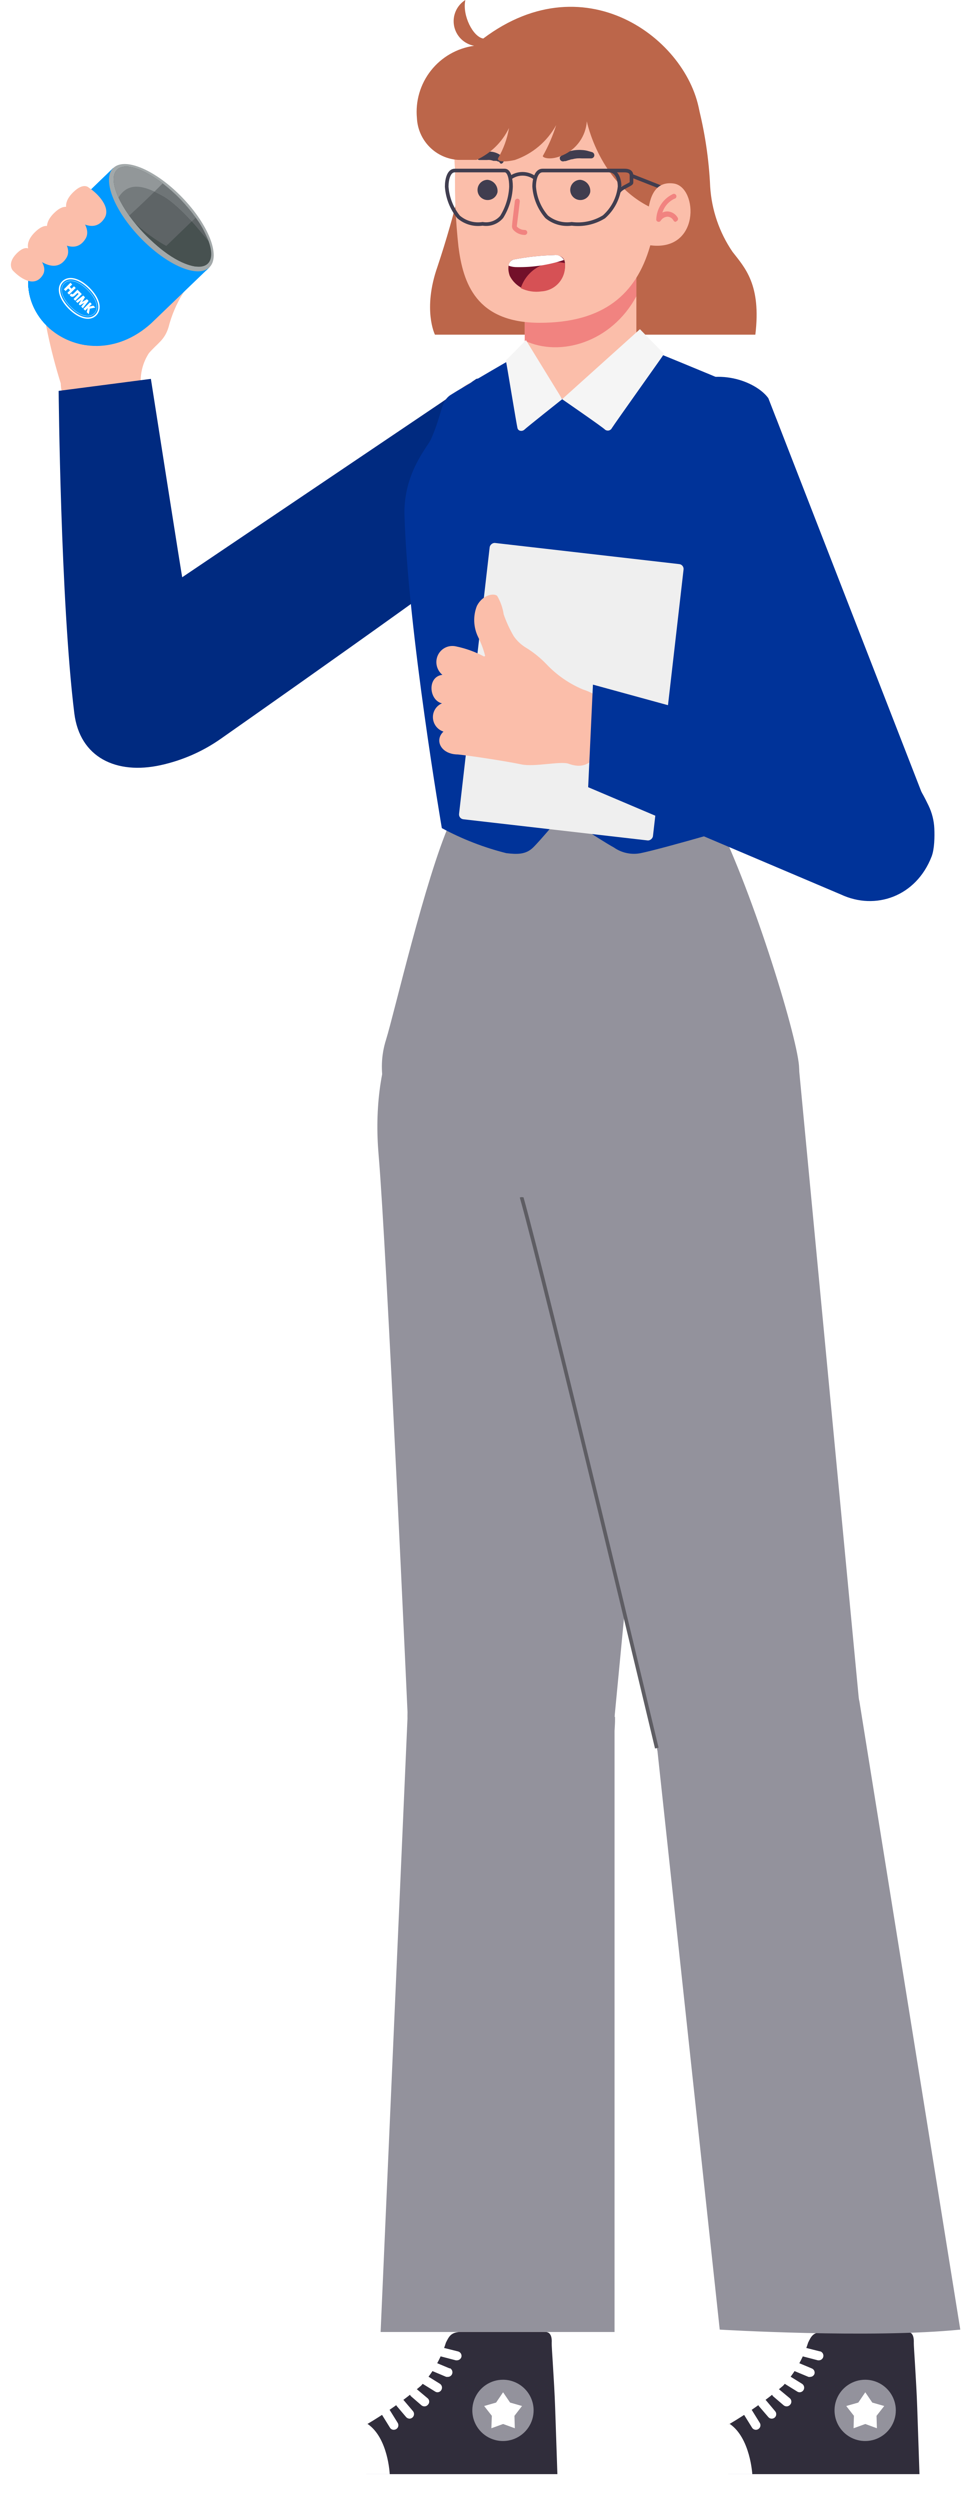 <svg width="198" height="514" viewBox="0 0 198 514" fill="none" xmlns="http://www.w3.org/2000/svg">
<path d="M143.448 21.402C144.901 26.963 145.764 32.663 146.02 38.405C146.325 43.185 147.906 47.795 150.599 51.756C153.171 55.074 156.541 58.521 155.306 68.811H89.427C89.427 68.811 86.855 63.666 89.942 54.843C93.578 43.95 96.255 32.761 97.942 21.402H143.448Z" fill="#BC664A"/>
<path d="M130.843 51.756V73.596C130.843 73.596 129.119 81.133 117.569 81.133C115.276 81.326 112.996 80.634 111.197 79.199C109.398 77.764 108.217 75.694 107.897 73.416V51.756H130.843Z" fill="#FBBEAA"/>
<path d="M107.897 70.046C115.151 73.467 125.723 70.406 130.843 60.914V51.756H107.897V70.046Z" fill="#F18380"/>
<path d="M93.569 35.061C93.459 40.292 93.691 45.526 94.264 50.727C95.215 58.135 97.839 66.367 110.984 66.367C124.129 66.367 130.792 60.45 133.621 50.727C135.319 44.836 138.766 36.167 137.351 26.109C135.936 16.051 129.891 9.517 115.614 9.131C101.338 8.745 92 15.177 93.569 35.061Z" fill="#FBBEAA"/>
<path d="M121.351 39.537C121.259 39.916 121.063 40.262 120.785 40.535C120.507 40.808 120.158 40.998 119.778 41.082C119.397 41.167 119.001 41.143 118.633 41.014C118.266 40.884 117.942 40.654 117.698 40.35C117.455 40.046 117.302 39.679 117.256 39.292C117.21 38.905 117.274 38.513 117.44 38.16C117.607 37.808 117.868 37.509 118.196 37.297C118.523 37.086 118.903 36.971 119.293 36.965C119.599 36.993 119.896 37.083 120.167 37.229C120.437 37.375 120.676 37.574 120.868 37.814C121.06 38.054 121.202 38.331 121.285 38.627C121.368 38.923 121.39 39.232 121.351 39.537Z" fill="#403D4F"/>
<path d="M102.289 39.537C102.198 39.916 102.002 40.262 101.724 40.535C101.446 40.808 101.097 40.998 100.717 41.082C100.336 41.167 99.939 41.143 99.572 41.014C99.204 40.884 98.88 40.654 98.637 40.35C98.393 40.046 98.24 39.679 98.195 39.292C98.149 38.905 98.213 38.513 98.379 38.16C98.545 37.808 98.807 37.509 99.134 37.297C99.462 37.086 99.842 36.971 100.232 36.965C100.536 36.997 100.832 37.089 101.101 37.236C101.369 37.383 101.606 37.582 101.798 37.821C101.989 38.06 102.131 38.335 102.216 38.63C102.3 38.925 102.325 39.233 102.289 39.537Z" fill="#403D4F"/>
<path d="M115.152 32.258C115.152 32.258 115.151 32.258 115.357 32.052C115.565 31.85 115.798 31.677 116.052 31.537C116.376 31.352 116.722 31.205 117.081 31.1C117.918 30.87 118.787 30.783 119.653 30.843C120.017 30.862 120.379 30.913 120.734 30.997L121.737 31.28C121.902 31.334 122.041 31.449 122.122 31.603C122.204 31.757 122.223 31.936 122.174 32.103C122.132 32.235 122.05 32.35 121.939 32.433C121.828 32.516 121.695 32.562 121.557 32.566H119.627C119.294 32.541 118.958 32.541 118.624 32.566C118.294 32.597 117.966 32.657 117.647 32.746C117.312 32.746 117.081 32.926 116.824 32.952C116.641 33.029 116.451 33.089 116.258 33.132H116.026C115.866 33.202 115.684 33.206 115.521 33.144C115.357 33.081 115.225 32.957 115.152 32.798C115.113 32.708 115.094 32.612 115.094 32.515C115.094 32.418 115.113 32.321 115.152 32.232V32.258Z" fill="#403D4F"/>
<path d="M102.624 33.235C102.624 33.235 102.624 33.235 102.47 33.235L102.084 33.081H101.801C101.699 33.058 101.594 33.058 101.492 33.081C101.265 33.005 101.033 32.945 100.798 32.901C100.558 32.874 100.317 32.874 100.078 32.901H98.611C98.525 32.901 98.439 32.883 98.359 32.849C98.279 32.815 98.207 32.766 98.147 32.703C98.087 32.641 98.04 32.567 98.01 32.486C97.979 32.405 97.965 32.318 97.968 32.232C97.973 32.104 98.014 31.98 98.087 31.876C98.16 31.771 98.262 31.689 98.38 31.64L99.177 31.357C99.462 31.272 99.755 31.22 100.052 31.203C100.401 31.152 100.757 31.152 101.106 31.203C101.778 31.287 102.416 31.544 102.959 31.949L103.447 32.437C103.576 32.592 103.576 32.643 103.576 32.669V32.901C103.599 33.077 103.552 33.256 103.447 33.399C103.342 33.543 103.185 33.641 103.01 33.672C102.834 33.577 102.697 33.422 102.624 33.235Z" fill="#403D4F"/>
<path d="M107.897 48.309C107.464 48.307 107.035 48.217 106.637 48.044C106.239 47.872 105.88 47.621 105.582 47.306C105.473 47.19 105.389 47.052 105.336 46.901C105.283 46.751 105.262 46.591 105.273 46.431C105.273 46.149 105.711 42.599 105.865 41.287C105.895 41.16 105.967 41.047 106.07 40.967C106.173 40.888 106.301 40.846 106.431 40.849C106.563 40.869 106.682 40.938 106.764 41.044C106.846 41.15 106.883 41.283 106.868 41.415C106.868 41.595 106.302 46.252 106.251 46.56C106.461 46.793 106.72 46.978 107.008 47.103C107.297 47.227 107.609 47.288 107.923 47.28C108.055 47.287 108.179 47.344 108.27 47.44C108.361 47.536 108.412 47.663 108.412 47.795C108.405 47.929 108.349 48.057 108.254 48.152C108.159 48.247 108.032 48.303 107.897 48.309Z" fill="#F18380"/>
<path d="M105.531 53.377C104.579 53.608 104.219 55.049 104.81 56.721C105.394 57.872 106.349 58.793 107.52 59.334C108.692 59.876 110.012 60.006 111.267 59.705C111.952 59.672 112.624 59.503 113.243 59.207C113.861 58.911 114.415 58.495 114.87 57.982C115.326 57.469 115.674 56.87 115.894 56.221C116.115 55.571 116.203 54.884 116.155 54.2C116.155 53.094 115.383 52.451 113.942 52.451C111.118 52.526 108.304 52.836 105.531 53.377Z" fill="#73102A"/>
<path d="M116.155 54.329V54.097C114.272 53.662 112.294 53.949 110.613 54.902C108.931 55.854 107.669 57.403 107.074 59.242C108.397 59.89 109.886 60.124 111.344 59.911C112.03 59.869 112.7 59.69 113.315 59.385C113.93 59.08 114.478 58.654 114.927 58.134C115.375 57.614 115.714 57.009 115.925 56.356C116.136 55.702 116.214 55.013 116.155 54.329Z" fill="#D65155"/>
<path d="M106.354 54.92C109.612 54.971 112.855 54.475 115.949 53.454C115.755 53.104 115.46 52.82 115.101 52.641C114.743 52.462 114.339 52.396 113.943 52.451C111.118 52.526 108.304 52.836 105.531 53.377C105.265 53.468 105.032 53.637 104.863 53.862C104.693 54.086 104.594 54.356 104.579 54.637C105.148 54.839 105.75 54.935 106.354 54.92Z" fill="white"/>
<path d="M120.656 24.952C120.656 24.952 123.228 37.814 134.135 42.805C134.135 42.805 145.248 36.348 143.962 24.026C142.367 8.849 120.81 -8.232 99.357 7.923C97.273 7.589 95.009 3.19 95.678 0C94.801 0.551 94.111 1.354 93.698 2.304C93.285 3.253 93.168 4.305 93.362 5.323C93.557 6.34 94.054 7.275 94.788 8.005C95.523 8.735 96.46 9.226 97.479 9.415C93.977 9.903 90.799 11.725 88.608 14.5C86.418 17.275 85.384 20.79 85.723 24.309C85.833 26.528 86.757 28.629 88.318 30.209C89.879 31.789 91.969 32.739 94.186 32.875H97.968C100.893 31.534 103.258 29.214 104.656 26.316C104.292 28.501 103.533 30.601 102.418 32.515C102.212 32.901 102.675 33.57 105.839 32.901C109.471 31.651 112.507 29.092 114.354 25.724C113.662 27.933 112.739 30.062 111.601 32.078C111.601 32.464 113.273 33.029 115.743 31.898C117.118 31.299 118.303 30.336 119.17 29.111C120.036 27.887 120.55 26.448 120.656 24.952Z" fill="#BC664A"/>
<path d="M103.781 35.061C104.707 35.061 105.067 36.759 105.067 38.38C104.973 40.575 104.317 42.709 103.164 44.579C102.692 45.144 102.08 45.574 101.389 45.827C100.698 46.079 99.953 46.146 99.228 46.02C98.346 46.156 97.444 46.098 96.586 45.849C95.729 45.6 94.936 45.167 94.263 44.579C92.847 42.806 92.004 40.644 91.845 38.38C91.845 36.759 92.334 35.061 93.492 35.061H103.781Z" stroke="#403D4F" stroke-width="0.75" stroke-miterlimit="10"/>
<path d="M111.55 35.061C110.315 35.061 109.827 36.759 109.827 38.38C109.995 40.669 110.897 42.843 112.399 44.579C113.11 45.163 113.934 45.592 114.82 45.84C115.706 46.088 116.633 46.149 117.544 46.02C119.856 46.317 122.2 45.808 124.181 44.579C125.987 42.985 127.134 40.775 127.396 38.38C127.396 36.759 126.779 35.061 125.209 35.061H111.55Z" stroke="#403D4F" stroke-width="0.75" stroke-miterlimit="10"/>
<path d="M104.861 36.605C105.601 36.042 106.504 35.736 107.434 35.736C108.363 35.736 109.267 36.042 110.006 36.605" stroke="#403D4F" stroke-width="0.75" stroke-miterlimit="10"/>
<path d="M125.26 35.061H128.398C129.067 35.061 129.839 35.216 129.839 36.116V37.557C129.839 37.917 127.549 38.637 127.266 39.434" stroke="#403D4F" stroke-width="0.75" stroke-miterlimit="10"/>
<path d="M136.682 38.818L129.839 36.117" stroke="#403D4F" stroke-width="0.75" stroke-miterlimit="10"/>
<path d="M133.159 44.708C133.365 41.21 134.291 37.12 138.561 37.737C143.551 38.509 144.04 52.014 133.416 50.393L133.159 44.708Z" fill="#FBBEAA"/>
<path d="M138.92 45.608C138.831 45.61 138.743 45.586 138.665 45.541C138.588 45.496 138.525 45.43 138.483 45.351C138.37 45.129 138.202 44.938 137.995 44.799C137.788 44.659 137.548 44.575 137.299 44.554C137.003 44.557 136.712 44.637 136.455 44.786C136.198 44.934 135.984 45.147 135.833 45.403C135.772 45.491 135.683 45.556 135.581 45.589C135.478 45.621 135.368 45.619 135.267 45.583C135.158 45.553 135.064 45.484 135.003 45.389C134.941 45.294 134.916 45.18 134.933 45.068C134.977 43.986 135.314 42.937 135.908 42.031C136.501 41.125 137.329 40.397 138.303 39.923C138.368 39.885 138.441 39.861 138.517 39.854C138.593 39.846 138.67 39.856 138.741 39.882C138.813 39.908 138.878 39.95 138.931 40.004C138.985 40.058 139.026 40.123 139.051 40.195C139.076 40.267 139.085 40.344 139.077 40.419C139.069 40.495 139.045 40.568 139.005 40.633C138.965 40.698 138.912 40.754 138.848 40.796C138.785 40.837 138.713 40.865 138.637 40.875C138.059 41.156 137.544 41.552 137.124 42.038C136.704 42.525 136.387 43.092 136.193 43.705C136.552 43.528 136.951 43.448 137.351 43.473C137.767 43.513 138.167 43.653 138.516 43.881C138.866 44.11 139.155 44.42 139.357 44.785C139.414 44.902 139.424 45.036 139.386 45.16C139.348 45.284 139.264 45.389 139.152 45.454L138.92 45.608Z" fill="#F18380"/>
<path d="M28.934 78.822C28.834 76.63 29.421 74.461 30.613 72.618C32.449 70.49 33.824 69.967 34.652 67.281C35.289 64.788 36.306 62.409 37.669 60.226C38.642 58.888 40.102 57.793 40.102 56.771C40.102 55.749 38.155 53.779 35.382 54.338C34.194 54.708 33.102 55.336 32.185 56.178C31.268 57.019 30.549 58.052 30.078 59.204C29.812 58.502 29.656 57.764 29.616 57.014L29.007 40.139C28.998 39.752 28.912 39.371 28.753 39.019C28.594 38.666 28.366 38.349 28.082 38.086C27.799 37.823 27.466 37.619 27.102 37.487C26.739 37.355 26.352 37.297 25.966 37.317C25.351 37.343 24.76 37.561 24.276 37.941C24.03 38.133 19.915 43.124 15.898 48.071C11.999 52.872 8.193 57.633 8.109 57.923C8.889 65.015 10.356 72.014 12.488 78.822C12.514 79.959 12.777 81.078 13.261 82.107C13.745 83.136 14.439 84.052 15.298 84.797C16.157 85.541 17.163 86.098 18.25 86.431C19.338 86.764 20.482 86.865 21.611 86.729C22.633 86.763 23.65 86.577 24.593 86.184C25.537 85.79 26.384 85.198 27.079 84.449C27.774 83.699 28.299 82.808 28.619 81.837C28.939 80.867 29.047 79.838 28.934 78.822Z" fill="#FBBEAA"/>
<path d="M23.302 34.532L10.562 46.835C7.492 50.278 6.04 53.765 5.811 56.988C5.817 56.994 5.813 56.997 5.816 57C5.49 61.509 7.548 65.49 10.854 68.06C10.916 68.118 10.991 68.175 11.06 68.226C11.081 68.24 11.097 68.258 11.111 68.272C12.925 69.618 15.095 70.547 17.431 70.933C18.204 71.064 19.001 71.131 19.811 71.124C19.879 71.126 19.922 71.13 19.932 71.126C19.951 71.125 19.978 71.126 20.018 71.127C23.655 71.077 27.531 69.684 31.058 66.504L43.046 54.978L23.302 34.532Z" fill="#0099FF"/>
<path d="M5.812 57.003C5.302 64.066 10.638 69.824 17.431 70.933C18.618 71.028 19.494 71.104 19.811 71.124C19.879 71.126 19.922 71.13 19.931 71.126C19.95 71.125 19.977 71.126 20.018 71.127C20.712 71.081 26.052 70.583 33.245 63.356C38.78 57.797 41.11 55.772 41.11 55.772L33.94 52.853C33.94 52.853 22.76 64.881 16.121 65.856C9.478 66.841 6.174 61.235 5.812 57.003Z" fill="#0099FF"/>
<path d="M23.3 34.533L10.56 46.836C8.933 48.666 7.76 50.496 6.987 52.304C6.984 52.308 6.984 52.308 6.977 52.314C6.297 53.91 5.919 55.478 5.809 56.989L5.813 57.02C5.811 57.038 5.815 57.063 5.814 57.103C5.519 61.576 7.573 65.505 10.849 68.064C10.408 67.669 9.847 66.884 9.363 65.85C9.325 65.77 9.286 65.689 9.251 65.611C9.215 65.533 9.185 65.455 9.15 65.377C9.105 65.268 9.06 65.154 9.022 65.039C8.972 64.919 8.925 64.789 8.887 64.675C8.852 64.557 8.812 64.433 8.777 64.315L8.775 64.305C8.726 64.167 8.696 64.033 8.664 63.918C8.617 63.726 8.569 63.526 8.53 63.322C8.521 63.285 8.52 63.27 8.52 63.27C8.081 61.041 8.31 58.391 10.223 56.01C12.926 52.652 18.224 47.783 21.451 44.919C23.049 43.495 24.143 42.567 24.143 42.567C24.143 42.567 23.635 40.545 23.237 39.164C23.03 38.459 22.858 37.911 22.797 37.903C22.615 37.865 23.262 34.733 23.306 34.539L23.3 34.533Z" fill="#0099FF"/>
<path d="M23.302 34.533L10.561 46.836C8.934 48.666 7.761 50.496 6.989 52.304C8.297 50.034 11.154 45.887 15.924 43.877C18.035 42.991 19.732 43.601 21.446 44.919C23.615 46.592 25.816 49.396 28.936 51.768C34.53 56.017 42.179 55.809 42.439 55.558L42.759 55.249L41.354 55.521L36.766 54.291L33.597 52.123C33.597 52.123 26.853 45.139 26.628 44.907C26.404 44.674 23.226 39.165 23.226 39.165L23.295 34.539L23.302 34.533Z" fill="#0099FF"/>
<path d="M33.747 53.041L32.783 54.057C32.783 54.057 29.332 52.477 26.885 50.079C24.757 47.991 21.45 44.928 21.45 44.928L24.142 42.576L28.655 47.7L33.747 53.041Z" fill="#0099FF"/>
<path d="M41.106 55.776L40.777 56.083C41.321 56.019 41.909 55.884 42.438 55.564L43.041 54.981L41.106 55.776Z" fill="#0099FF"/>
<path d="M41.106 55.776L40.776 56.083C40.776 56.083 39.628 56.293 36.357 55.438C34.611 54.983 32.775 54.057 32.775 54.057L33.93 52.858C33.93 52.858 37.842 54.724 37.889 54.841C37.946 54.955 41.106 55.776 41.106 55.776Z" fill="#0099FF"/>
<path d="M28.877 48.907C23.425 43.262 20.93 36.828 23.304 34.535C25.678 32.243 32.021 34.961 37.472 40.606C42.924 46.251 45.419 52.686 43.045 54.978C40.672 57.27 34.328 54.552 28.877 48.907Z" fill="#A3A9AA"/>
<path d="M24.076 34.886C23.005 35.92 23.191 38.038 24.361 40.602C24.869 41.714 25.565 42.919 26.423 44.142C26.51 44.26 26.597 44.384 26.69 44.508C27.554 45.703 28.568 46.916 29.714 48.103C30.91 49.342 32.148 50.44 33.356 51.37C37.37 54.454 41.167 55.711 42.729 54.202C43.637 53.326 43.636 51.646 42.89 49.59C42.89 49.59 42.89 49.59 42.888 49.581C42.352 48.119 41.445 46.449 40.223 44.739C39.336 43.5 38.282 42.224 37.085 40.985C35.888 39.746 34.65 38.648 33.437 37.712C29.429 34.634 25.634 33.38 24.076 34.886Z" fill="#475150"/>
<path d="M5.812 57.106C5.517 61.579 7.571 65.508 10.847 68.067C10.847 68.067 9.94 67.026 9.362 65.854C9.323 65.773 9.285 65.692 9.249 65.614C9.213 65.536 9.184 65.458 9.148 65.38C9.097 65.266 9.055 65.154 9.02 65.043C8.97 64.922 8.924 64.793 8.885 64.678C8.845 64.548 8.804 64.43 8.775 64.318L8.773 64.309C8.724 64.17 8.694 64.036 8.662 63.921C8.58 63.624 8.541 63.414 8.528 63.325C8.519 63.289 8.518 63.273 8.518 63.273C8.518 63.273 7.426 62.074 6.755 60.697C5.85 58.845 5.837 57.61 5.812 57.106Z" fill="#0099FF"/>
<path d="M16.218 65.309C15.494 66.368 15.267 67.279 15.859 67.954C17.447 69.782 23.388 68.835 27.37 65.287C31.351 61.736 33.982 56.788 32.395 54.96C32.308 54.863 32.221 54.779 32.119 54.715L32.113 54.709C30.339 53.398 26.315 55.749 22.533 59.11C20.05 61.338 17.432 63.535 16.218 65.309Z" fill="#0099FF"/>
<path d="M15.861 65.894C15.861 65.894 19.624 65.846 23.431 62.996C25.88 61.17 32.12 54.717 32.12 54.717L32.115 54.711C30.341 53.4 26.413 55.558 22.565 58.829C16.304 64.156 15.861 65.894 15.861 65.894Z" fill="#0099FF"/>
<path d="M33.438 37.712L26.571 44.343C26.571 44.343 28.381 46.755 29.715 48.103C30.929 49.326 32.15 50.44 33.358 51.37L40.224 44.739C39.337 43.499 38.283 42.224 37.086 40.985C35.887 39.743 34.649 38.645 33.438 37.712Z" fill="#5E6466"/>
<path d="M24.077 34.885C23.006 35.92 23.277 37.996 24.363 40.601C25.007 42.149 26.572 44.343 26.572 44.343C26.572 44.343 29.805 41.349 31.766 39.394C32.728 38.431 33.438 37.712 33.438 37.712C29.431 34.634 25.636 33.38 24.077 34.885Z" fill="#747A7C"/>
<path d="M24.076 34.886C23.005 35.92 23.192 38.038 24.362 40.602C26.095 37.843 28.599 37.931 31.718 39.372C31.736 39.371 31.75 39.386 31.765 39.394C32.363 39.671 32.983 40 33.625 40.358C35.43 41.386 37.633 43.531 39.439 45.491C41.379 47.609 42.857 49.515 42.887 49.587C42.887 49.587 42.887 49.587 42.885 49.578C42.35 48.116 41.442 46.446 40.22 44.736C39.333 43.497 38.279 42.221 37.083 40.982C36.397 40.272 35.698 39.61 35 38.996C34.479 38.538 33.958 38.108 33.437 37.712C29.43 34.634 25.635 33.38 24.076 34.886Z" fill="#929799"/>
<path d="M33.438 37.712L31.766 39.394C32.364 39.671 32.984 40 33.626 40.358C35.431 41.386 37.634 43.531 39.44 45.491L40.221 44.736C39.334 43.497 38.28 42.221 37.084 40.982C36.398 40.272 35.699 39.609 35.001 38.996L33.438 37.712Z" fill="#6F7577"/>
<path d="M39.441 45.491L40.222 44.736C40.222 44.736 41.13 45.889 41.811 47.249C42.492 48.609 42.888 49.587 42.888 49.587L39.441 45.491Z" fill="#5E6466"/>
<path d="M27.761 45.826C28.818 47.132 30.133 48.555 31.777 50.053C36.87 54.719 40.361 54.805 40.361 54.805C40.361 54.805 41.449 53.693 36.781 48.06C36.781 48.06 37.508 49.202 37.738 50.205C37.864 50.758 37.554 51.563 35.73 51.211C34.274 50.925 29.73 47.899 27.761 45.826Z" fill="#475150"/>
<path d="M30.905 43.704C30.785 43.82 30.929 44.159 31.221 44.462C31.513 44.764 31.847 44.919 31.966 44.804C32.086 44.689 31.945 44.352 31.651 44.047C31.355 43.747 31.021 43.592 30.905 43.704Z" fill="#5E6466"/>
<path d="M21.489 44.849C22.871 42.644 20.065 39.737 18.285 38.601C18.285 38.601 17.213 37.361 14.992 39.582C12.54 42.034 14.012 43.712 14.012 43.712C15.614 45.416 19.353 48.256 21.489 44.849Z" fill="#FBBEAA"/>
<path d="M17.565 49.117C18.947 46.913 16.141 44.005 14.361 42.87C14.361 42.87 13.29 41.63 11.069 43.85C8.617 46.303 10.088 47.981 10.088 47.981C11.69 49.685 15.429 52.525 17.565 49.117Z" fill="#FBBEAA"/>
<path d="M13.642 53.041C15.024 50.836 12.218 47.929 10.437 46.793C10.437 46.793 9.366 45.553 7.145 47.774C4.693 50.227 6.164 51.905 6.164 51.905C7.767 53.609 11.505 56.449 13.642 53.041Z" fill="#FBBEAA"/>
<path d="M8.8 56.533C9.946 54.686 7.62 52.249 6.145 51.297C6.145 51.297 5.257 50.258 3.416 52.119C1.384 54.175 2.603 55.581 2.603 55.581C3.931 57.009 7.03 59.39 8.8 56.533Z" fill="#FBBEAA"/>
<path d="M111.904 475.876C111.904 473.533 110.974 471.287 109.318 469.631C107.661 467.975 105.415 467.044 103.073 467.044C100.73 467.044 98.484 467.975 96.828 469.631C95.172 471.287 94.241 473.533 94.241 475.876V495.071H111.904V475.876Z" fill="#FBBEAA"/>
<path d="M94.874 479.452C92.708 479.452 92.319 480.401 91.686 481.642C90.661 484.949 88.906 487.983 86.553 490.522C83.04 493.515 79.27 496.193 75.289 498.527V508.696H114.605C114.605 508.696 114.337 500.667 114.142 494.999C113.948 489.33 113.388 482.421 113.437 481.691C113.486 480.961 113.437 479.452 112.099 479.452H94.874Z" fill="#302D3B"/>
<path d="M109.715 495.558C109.72 496.806 109.354 498.028 108.663 499.068C107.973 500.108 106.989 500.919 105.836 501.399C104.684 501.879 103.415 502.006 102.19 501.764C100.966 501.521 99.841 500.921 98.958 500.038C98.075 499.155 97.475 498.03 97.232 496.806C96.99 495.581 97.117 494.312 97.597 493.16C98.077 492.007 98.888 491.023 99.928 490.333C100.968 489.642 102.19 489.276 103.438 489.281C105.101 489.287 106.694 489.951 107.869 491.126C109.045 492.302 109.709 493.895 109.715 495.558Z" fill="#93929C"/>
<path d="M103.438 491.86L104.874 493.977L107.331 494.682L105.774 496.701L105.847 499.256L103.438 498.38L101.03 499.256L101.127 496.701L99.546 494.682L102.003 493.977L103.438 491.86Z" fill="white"/>
<path d="M75.556 498.356C75.556 498.356 69.985 501.3 67.893 502.736C66.924 503.392 66.137 504.283 65.606 505.325C65.074 506.367 64.814 507.527 64.852 508.696H80.13C80.13 508.696 79.814 501.227 75.556 498.356Z" fill="white"/>
<path d="M114.605 508.696V512.905C114.605 513.611 113.972 514 112.902 514H66.53C65.484 514 64.851 513.611 64.851 512.905V508.696H114.605Z" fill="white"/>
<path d="M80.131 495.51C79.996 495.303 79.786 495.157 79.545 495.102C79.305 495.048 79.052 495.089 78.841 495.218C78.736 495.282 78.645 495.367 78.574 495.467C78.502 495.567 78.451 495.681 78.424 495.801C78.397 495.921 78.394 496.045 78.415 496.167C78.437 496.288 78.483 496.404 78.549 496.507L80.179 499.135C80.258 499.271 80.372 499.383 80.509 499.46C80.646 499.537 80.801 499.576 80.958 499.573C81.138 499.57 81.314 499.519 81.469 499.427C81.574 499.362 81.665 499.277 81.736 499.177C81.808 499.077 81.859 498.963 81.886 498.843C81.913 498.723 81.916 498.599 81.895 498.478C81.873 498.356 81.828 498.241 81.761 498.137L80.131 495.51Z" fill="white"/>
<path d="M83.001 493.49C82.921 493.397 82.824 493.321 82.715 493.266C82.606 493.211 82.487 493.178 82.365 493.169C82.243 493.16 82.12 493.175 82.004 493.214C81.888 493.252 81.78 493.313 81.688 493.393C81.595 493.473 81.519 493.57 81.464 493.679C81.409 493.788 81.376 493.907 81.367 494.029C81.358 494.151 81.373 494.274 81.411 494.39C81.45 494.506 81.51 494.614 81.59 494.707L83.488 496.945C83.576 497.047 83.683 497.131 83.805 497.189C83.926 497.248 84.059 497.281 84.194 497.285C84.37 497.282 84.542 497.23 84.69 497.134C84.838 497.039 84.957 496.904 85.032 496.745C85.108 496.586 85.138 496.408 85.119 496.233C85.1 496.058 85.032 495.892 84.923 495.753L83.001 493.49Z" fill="white"/>
<path d="M85.702 491.228C85.508 491.103 85.276 491.053 85.048 491.087C84.82 491.121 84.613 491.236 84.464 491.412C84.315 491.588 84.235 491.811 84.239 492.042C84.243 492.272 84.331 492.493 84.485 492.663L86.651 494.537C86.82 494.68 87.036 494.758 87.259 494.756C87.393 494.76 87.526 494.734 87.648 494.68C87.771 494.625 87.879 494.542 87.964 494.439C88.054 494.355 88.126 494.253 88.175 494.14C88.224 494.027 88.249 493.906 88.249 493.782C88.249 493.659 88.224 493.537 88.175 493.424C88.126 493.311 88.054 493.21 87.964 493.126L85.702 491.228Z" fill="white"/>
<path d="M90.446 490.108L88.013 488.6C87.8 488.474 87.545 488.436 87.304 488.495C87.063 488.554 86.855 488.705 86.724 488.916C86.658 489.021 86.614 489.138 86.594 489.261C86.575 489.383 86.58 489.508 86.609 489.628C86.639 489.748 86.692 489.861 86.766 489.961C86.84 490.06 86.933 490.143 87.04 490.206L89.473 491.714C89.617 491.81 89.787 491.861 89.96 491.86C90.118 491.856 90.273 491.812 90.409 491.731C90.546 491.65 90.659 491.535 90.738 491.398C90.867 491.187 90.908 490.935 90.854 490.694C90.799 490.453 90.653 490.243 90.446 490.108Z" fill="white"/>
<path d="M92.49 486.97L89.765 485.827C89.533 485.73 89.272 485.729 89.039 485.825C88.806 485.921 88.621 486.105 88.525 486.338C88.477 486.451 88.453 486.573 88.453 486.695C88.453 486.818 88.477 486.94 88.525 487.053C88.572 487.166 88.642 487.269 88.73 487.355C88.817 487.441 88.921 487.509 89.035 487.554L91.76 488.698H92.125C92.335 488.686 92.535 488.606 92.695 488.468C92.854 488.331 92.963 488.145 93.004 487.939C93.046 487.733 93.018 487.519 92.925 487.33C92.832 487.142 92.679 486.989 92.49 486.897V486.97Z" fill="white"/>
<path d="M94.193 483.466L91.176 482.712C90.938 482.654 90.686 482.693 90.476 482.821C90.266 482.949 90.115 483.155 90.057 483.394C89.999 483.632 90.038 483.884 90.166 484.094C90.294 484.304 90.5 484.455 90.738 484.513L93.731 485.291H93.95C94.159 485.289 94.362 485.219 94.529 485.092C94.696 484.965 94.817 484.787 94.874 484.586C94.926 484.347 94.885 484.098 94.758 483.89C94.631 483.681 94.429 483.53 94.193 483.466Z" fill="white"/>
<path d="M124.823 353.111C124.556 341.335 116.625 335.642 104.874 335.934C93.123 336.226 84.656 342.381 84.924 354.132L94.242 476.825H111.905L124.823 353.111Z" fill="#FBBEAA"/>
<path d="M186.353 475.876C186.353 473.533 185.422 471.287 183.766 469.631C182.11 467.975 179.863 467.044 177.521 467.044C175.179 467.044 172.932 467.975 171.276 469.631C169.62 471.287 168.689 473.533 168.689 475.876V495.071H186.353V475.876Z" fill="#FBBEAA"/>
<path d="M169.346 479.452C167.156 479.452 166.767 480.401 166.159 481.642C165.121 484.949 163.359 487.982 161.001 490.522C157.492 493.521 153.722 496.199 149.737 498.527V508.696H189.053C189.053 508.696 188.785 500.667 188.59 494.999C188.396 489.33 187.861 482.421 187.885 481.691C187.909 480.961 187.885 479.452 186.571 479.452H169.346Z" fill="#302D3B"/>
<path d="M184.186 495.558C184.191 496.805 183.826 498.026 183.136 499.065C182.447 500.105 181.464 500.916 180.313 501.397C179.163 501.877 177.895 502.006 176.671 501.765C175.447 501.525 174.322 500.927 173.438 500.046C172.554 499.166 171.952 498.043 171.707 496.82C171.462 495.597 171.585 494.329 172.061 493.176C172.537 492.024 173.345 491.038 174.382 490.345C175.419 489.651 176.638 489.281 177.885 489.281C179.552 489.281 181.151 489.941 182.332 491.118C183.513 492.294 184.18 493.891 184.186 495.558Z" fill="#93929C"/>
<path d="M177.91 491.86L179.345 493.977L181.802 494.682L180.221 496.701L180.294 499.256L177.91 498.38L175.501 499.256L175.574 496.701L173.993 494.682L176.474 493.977L177.91 491.86Z" fill="white"/>
<path d="M150.029 498.356C150.029 498.356 144.433 501.3 142.365 502.736C141.392 503.387 140.601 504.277 140.069 505.32C139.536 506.363 139.28 507.526 139.324 508.696H154.676C154.676 508.696 154.262 501.227 150.029 498.356Z" fill="white"/>
<path d="M189.053 508.696V512.905C189.053 513.611 188.444 514 187.374 514H140.954C139.883 514 139.275 513.611 139.275 512.905V508.696H189.053Z" fill="white"/>
<path d="M154.578 495.51C154.446 495.3 154.236 495.151 153.994 495.097C153.752 495.042 153.498 495.085 153.289 495.218C153.079 495.35 152.93 495.56 152.876 495.802C152.821 496.044 152.865 496.297 152.997 496.507L154.627 499.135C154.711 499.271 154.83 499.383 154.97 499.46C155.111 499.537 155.269 499.576 155.43 499.573C155.603 499.573 155.772 499.522 155.916 499.427C156.021 499.362 156.112 499.277 156.184 499.177C156.255 499.077 156.306 498.963 156.334 498.843C156.361 498.723 156.364 498.599 156.342 498.478C156.321 498.356 156.275 498.241 156.208 498.137L154.578 495.51Z" fill="white"/>
<path d="M157.474 493.49C157.313 493.303 157.087 493.186 156.842 493.164C156.596 493.141 156.352 493.214 156.16 493.369C155.972 493.533 155.854 493.764 155.831 494.013C155.809 494.262 155.883 494.511 156.038 494.707L157.96 496.945C158.045 497.051 158.152 497.137 158.274 497.196C158.396 497.255 158.53 497.286 158.666 497.285C158.844 497.287 159.019 497.237 159.17 497.142C159.321 497.047 159.441 496.91 159.515 496.748C159.59 496.586 159.616 496.405 159.59 496.229C159.565 496.052 159.489 495.887 159.372 495.753L157.474 493.49Z" fill="white"/>
<path d="M160.15 491.228C159.956 491.103 159.724 491.053 159.496 491.087C159.268 491.121 159.06 491.236 158.912 491.412C158.763 491.588 158.683 491.811 158.687 492.042C158.691 492.272 158.778 492.493 158.933 492.663L161.123 494.537C161.292 494.68 161.508 494.758 161.731 494.756C161.865 494.759 161.997 494.732 162.119 494.677C162.241 494.622 162.35 494.541 162.436 494.439C162.523 494.353 162.592 494.251 162.639 494.138C162.686 494.026 162.71 493.905 162.71 493.782C162.71 493.66 162.686 493.539 162.639 493.427C162.592 493.314 162.523 493.211 162.436 493.126L160.15 491.228Z" fill="white"/>
<path d="M164.894 490.108L162.461 488.6C162.251 488.511 162.016 488.501 161.799 488.572C161.583 488.642 161.399 488.788 161.28 488.982C161.162 489.177 161.118 489.408 161.156 489.633C161.194 489.857 161.312 490.061 161.488 490.206L163.921 491.714C164.065 491.81 164.234 491.861 164.407 491.86C164.569 491.858 164.728 491.815 164.869 491.734C165.009 491.653 165.127 491.537 165.21 491.398C165.336 491.184 165.374 490.93 165.315 490.689C165.256 490.448 165.105 490.239 164.894 490.108Z" fill="white"/>
<path d="M166.937 486.97L164.212 485.827C164.099 485.779 163.977 485.755 163.854 485.755C163.732 485.755 163.61 485.78 163.497 485.827C163.384 485.875 163.281 485.944 163.195 486.032C163.109 486.12 163.041 486.224 162.996 486.338C162.905 486.564 162.905 486.817 162.995 487.043C163.086 487.27 163.26 487.453 163.482 487.554L166.232 488.698C166.344 488.723 166.46 488.723 166.572 488.698C166.759 488.698 166.943 488.642 167.098 488.538C167.254 488.434 167.376 488.287 167.448 488.114C167.522 487.894 167.51 487.654 167.416 487.442C167.321 487.231 167.15 487.062 166.937 486.97Z" fill="white"/>
<path d="M168.641 483.467L165.648 482.713C165.406 482.653 165.151 482.692 164.937 482.819C164.723 482.946 164.568 483.153 164.505 483.394C164.476 483.512 164.47 483.635 164.489 483.755C164.507 483.875 164.55 483.991 164.613 484.095C164.676 484.199 164.759 484.289 164.858 484.361C164.956 484.433 165.068 484.484 165.186 484.513L168.178 485.291H168.422C168.641 485.275 168.848 485.182 169.006 485.03C169.165 484.878 169.266 484.675 169.292 484.457C169.317 484.239 169.267 484.018 169.148 483.833C169.029 483.648 168.85 483.51 168.641 483.442V483.467Z" fill="white"/>
<path d="M176.693 352.745C175.498 347.223 172.159 342.401 167.409 339.34C162.66 336.278 156.89 335.228 151.366 336.42C139.859 338.853 133.655 350.191 136.136 361.699L168.689 478.844H186.571L176.693 352.745Z" fill="#FBBEAA"/>
<path d="M126.357 352.345C126.291 349.549 125.676 346.794 124.545 344.236C123.415 341.678 121.792 339.368 119.769 337.438C117.746 335.507 115.362 333.994 112.754 332.985C110.147 331.976 107.365 331.49 104.57 331.555C101.774 331.621 99.019 332.236 96.461 333.367C93.903 334.497 91.593 336.12 89.663 338.143C87.733 340.166 86.219 342.55 85.21 345.158C84.201 347.766 83.715 350.547 83.781 353.342L78.257 479.466H126.356L126.357 352.345Z" fill="#93929C"/>
<path d="M176.69 349.741C175.37 344.352 171.999 339.689 167.295 336.746C162.591 333.802 156.924 332.809 151.5 333.979C146.075 335.148 141.32 338.387 138.246 343.007C135.172 347.627 134.022 353.264 135.039 358.719L147.981 478.976C147.981 478.976 178.977 480.825 197.443 478.976L176.69 349.741Z" fill="#93929C"/>
<path d="M22.3 134.78L92.174 81.693C100.324 76.487 105.871 79.26 110.201 84.832C112.179 87.528 113.096 90.858 112.778 94.187C112.459 97.516 110.927 100.612 108.474 102.884L38.771 154.243C36.315 156.318 33.152 157.364 29.943 157.165C26.735 156.966 23.726 155.535 21.546 153.173L21.229 152.832C20.072 151.597 19.178 150.14 18.603 148.549C18.028 146.957 17.783 145.265 17.883 143.576C17.983 141.886 18.426 140.235 19.186 138.723C19.945 137.211 21.005 135.869 22.3 134.78Z" fill="#FBBEAA"/>
<path d="M108.474 102.86C109.119 102.305 109.706 101.685 110.226 101.011C110.685 99.279 110.745 97.466 110.399 95.708C110.053 93.95 109.312 92.294 108.231 90.866C104.557 85.197 96.845 80.745 93.414 81.596L90.008 83.323L51.447 112.519C54.859 120.539 59.469 127.996 65.12 134.634L108.474 102.86Z" fill="#F18380"/>
<path d="M97.94 77.898L37.473 118.679C37.727 120.765 31.024 77.898 31.024 77.898L12.057 80.366C12.057 80.366 12.443 123.653 15.274 146.625C16.405 155.797 23.968 159.298 32.996 157.328C37.454 156.355 41.65 154.526 45.384 151.905C61.431 140.642 106.448 108.919 110.129 104.928C116.479 98.043 116.479 92.885 112.829 87.216C109.18 81.547 101.37 77.046 97.94 77.898Z" fill="#002A80"/>
<path d="M126.356 353.038L138.837 222.365C138.837 207.938 123.972 192.221 102.051 195.603C82.247 198.693 76.214 218.594 77.844 237.449C79.474 256.304 83.877 353.962 83.877 353.962C83.943 356.758 84.558 359.513 85.689 362.071C86.819 364.628 88.442 366.938 90.465 368.869C92.488 370.799 94.872 372.312 97.48 373.322C100.088 374.331 102.869 374.817 105.664 374.751C108.46 374.686 111.215 374.07 113.773 372.94C116.331 371.81 118.641 370.187 120.571 368.164C122.502 366.14 124.015 363.757 125.024 361.149C126.033 358.541 126.519 355.76 126.454 352.965L126.356 353.038Z" fill="#93929C"/>
<path d="M176.693 350.434L164.285 219.786C161.658 205.602 144.019 193.024 123.12 200.469C104.265 207.208 102.075 227.888 107.233 246.11C112.391 264.333 135.041 359.412 135.041 359.412C136.362 364.802 139.732 369.464 144.437 372.407C149.141 375.351 154.808 376.344 160.232 375.175C165.657 374.005 170.412 370.766 173.485 366.146C176.559 361.526 177.71 355.889 176.693 350.434Z" fill="#93929C"/>
<path d="M107.233 246.111C112.367 264.333 135.042 359.412 135.042 359.412" stroke="#5E5D63" stroke-width="0.75" stroke-miterlimit="10"/>
<path d="M110.883 75.83C110.883 75.83 100.129 77.703 98.037 78.263C96.802 78.552 95.661 79.151 94.721 80.002C93.781 80.853 93.072 81.929 92.66 83.128C91.322 86.316 84.437 107.19 83.805 109.453C83.377 111.945 83.778 114.509 84.948 116.751C85.945 119.476 91.103 131.884 91.103 131.884L91.882 171.857L120.93 176.464L148.764 171.857C148.764 171.857 158.495 97.507 158.982 92.909C159.469 88.311 157.182 79.43 151.683 78.311C146.185 77.192 131.101 75.878 131.101 75.878L110.883 75.83Z" fill="#FBBEAA"/>
<path d="M90.518 155.785V169.838C109.543 171.59 139.859 170.349 151.245 169.838C151.78 165.824 152.34 159.012 152.924 154.486C137.426 154.876 111.83 156.32 90.518 155.785Z" fill="white"/>
<path d="M190.853 168.281L159.687 86.267C155.527 77.508 149.371 76.925 142.657 79.358C139.551 80.596 137.01 82.936 135.52 85.93C134.03 88.923 133.695 92.36 134.579 95.585L166.67 176.139C167.642 179.204 169.764 181.773 172.591 183.306C175.417 184.839 178.727 185.218 181.827 184.363L182.289 184.241C183.924 183.795 185.451 183.02 186.777 181.965C188.103 180.909 189.2 179.595 190.001 178.101C190.802 176.608 191.291 174.967 191.437 173.279C191.584 171.59 191.385 169.89 190.853 168.281Z" fill="#FBBEAA"/>
<path d="M177.935 134.268L159.688 86.267C159.198 85.214 158.62 84.205 157.96 83.25C155.725 81.851 153.166 81.053 150.532 80.933C147.898 80.814 145.277 81.377 142.925 82.569C140.193 83.898 137.997 86.121 136.701 88.868C135.404 91.616 135.085 94.724 135.796 97.677C135.796 97.969 135.967 98.529 136.113 99.283L154.943 146.603C163.169 143.637 170.915 139.481 177.935 134.268Z" fill="#F18380"/>
<path d="M157.984 81.888L191.557 168.227C163.107 159.123 159.678 165.284 152.033 139.922C152.033 139.922 134.19 98.043 133.509 94.296C132.798 91.342 133.117 88.234 134.414 85.487C135.71 82.739 137.906 80.517 140.638 79.187C148.253 75.295 155.843 78.823 157.984 81.888Z" fill="#003399"/>
<path d="M164.285 219.154C163.75 212.415 154.196 181.475 146.435 166.756C146.435 166.756 129.872 160.344 118.97 160.38C107.594 160.417 92.485 169.208 92.485 169.208C87.424 180.667 81.055 208.352 79.376 213.753C78.363 216.93 78.24 220.325 79.02 223.568C79.801 226.811 81.456 229.777 83.804 232.146C89.57 238.69 104.436 246.184 107.866 246.184C122.625 244.075 137.091 240.271 150.977 234.846C158.811 231.562 164.796 225.917 164.285 219.154Z" fill="#93929C"/>
<path d="M114.418 155.79L171.662 179.262C178.747 182.572 186.074 181.744 189.259 173.477C189.841 171.936 190.104 170.292 190.032 168.647C189.96 167.001 189.555 165.386 188.841 163.902C188.126 162.417 187.117 161.094 185.876 160.011C184.634 158.928 183.186 158.108 181.618 157.602L118.411 139.736C112.56 137.551 107.915 139.258 106.291 143.659C104.371 149.086 106.985 152.756 114.418 155.79Z" fill="#FBBEAA"/>
<path d="M108.139 72.099C108.139 72.099 94.716 79.847 92.644 81.203C90.571 82.559 91.013 84.849 88.615 90.306C87.928 91.869 82.915 97.301 83.166 105.939C83.853 129.5 90.843 170.263 90.843 170.263C95.034 172.525 99.491 174.256 104.111 175.415C106.338 175.667 108.101 175.725 109.611 174.253C111.122 172.781 115.577 167.435 115.577 167.435C115.577 167.435 122.918 172.413 126.23 174.253C127.02 174.804 127.912 175.191 128.853 175.39C129.795 175.59 130.767 175.599 131.712 175.415C136.535 174.427 155.517 168.888 156.117 168.539C156.718 168.191 157.279 167.822 157.221 167.164C157.163 166.505 156.814 90.946 156.563 87.537C156.513 85.711 155.938 83.938 154.908 82.43C153.877 80.923 152.435 79.743 150.752 79.034C146.704 77.232 131.499 71.053 131.499 71.053L115.635 82.075L108.139 72.099Z" fill="#003399"/>
<path d="M108.139 69.93L115.597 82.075C115.597 82.075 108.275 87.886 107.849 88.312C107.423 88.738 106.571 88.699 106.396 88.021C106.222 87.344 104.111 74.463 104.072 74.463C104.035 74.395 104.015 74.318 104.015 74.24C104.015 74.162 104.035 74.086 104.072 74.017C104.266 73.882 108.139 69.93 108.139 69.93Z" fill="#F5F5F5"/>
<path d="M131.576 67.683L115.577 82.075C115.577 82.075 124.003 87.885 124.371 88.311C124.478 88.403 124.605 88.469 124.741 88.504C124.878 88.539 125.02 88.543 125.158 88.515C125.296 88.487 125.426 88.428 125.538 88.342C125.65 88.257 125.741 88.147 125.804 88.021C126.424 87.033 136.341 73.107 136.38 72.99C136.421 72.923 136.443 72.846 136.443 72.768C136.443 72.689 136.421 72.612 136.38 72.545C136.167 72.429 131.576 67.683 131.576 67.683Z" fill="#F5F5F5"/>
<g filter="url(#filter0_d_203_227)">
<rect width="40.148" height="57.211" rx="1" transform="matrix(-0.993 -0.114 -0.114 0.993 138.66 116.098)" fill="#EFEFEF"/>
</g>
<path d="M119.81 141.739C117.018 140.559 114.493 138.811 112.396 136.605C111.098 135.243 109.626 134.061 108.02 133.09C107.078 132.501 106.264 131.724 105.631 130.807C104.795 129.385 104.103 127.883 103.565 126.325C103.366 124.983 102.91 123.69 102.222 122.518C101.567 121.918 99.257 122.239 98.058 124.569C97.645 125.607 97.458 126.725 97.509 127.847C97.56 128.969 97.849 130.07 98.356 131.077C98.953 132.284 99.42 133.55 99.75 134.854L99.532 134.984C97.705 134.014 95.753 133.311 93.735 132.895C93.002 132.731 92.24 132.82 91.57 133.146C90.9 133.472 90.361 134.018 90.04 134.694C89.72 135.37 89.636 136.138 89.802 136.874C89.969 137.61 90.376 138.271 90.959 138.75C87.809 139.112 88.167 143.97 90.871 144.612C90.292 144.855 89.803 145.272 89.47 145.807C89.138 146.341 88.978 146.968 89.012 147.601C89.046 148.235 89.272 148.845 89.66 149.349C90.048 149.853 90.58 150.227 91.182 150.42C89.261 152.191 90.665 155.109 94.152 155.121C96.986 155.41 104.563 156.596 107.2 157.163C109.836 157.731 115.135 156.475 116.837 157.002C119.371 157.931 122.314 157.946 124.559 151.279C126.804 144.611 122.417 142.6 119.81 141.739Z" fill="#FBBEAA"/>
<path d="M120.931 161.851L172.92 183.922C180.006 187.23 188.374 184.342 191.557 176.075C192.139 174.533 192.179 172.013 192.106 170.367C192.034 168.721 191.629 167.107 190.914 165.623C190.199 164.139 188.875 161.463 187.634 160.38C186.392 159.297 181.967 157.299 180.399 156.793L121.912 140.761L120.931 161.851Z" fill="#003399"/>
<path d="M14.488 58.132L14.84 58.484L14.345 58.979L14.72 59.355L15.216 58.859L15.567 59.211L14.213 60.565L13.862 60.213L14.398 59.677L14.022 59.301L13.486 59.837L13.134 59.486L14.488 58.132L14.488 58.132ZM16.823 60.466L15.469 61.82L15.129 61.48L16.162 60.447L15.939 60.224L15.55 60.613C15.376 60.788 15.15 60.99 14.936 61.017C14.708 61.057 14.491 60.921 14.333 60.682L14.669 60.346C14.815 60.574 14.944 60.54 15.212 60.272L15.923 59.561L16.825 60.464L16.823 60.466ZM17.116 60.76L17.468 61.111L16.863 62.115L17.866 61.509L18.218 61.861L17.029 63.38L16.7 63.051L17.343 62.245L16.43 62.781L16.196 62.547L16.733 61.636L15.927 62.278L15.599 61.95L17.116 60.76L17.116 60.76ZM18.511 62.155L18.863 62.507L18.314 63.056L19.203 62.846L19.59 63.234L18.475 63.459L18.248 64.6L17.827 64.178L18.06 63.312L17.511 63.862L17.159 63.51L18.512 62.156L18.512 62.155L18.511 62.155ZM18.446 59.193C16.336 57.082 14.068 56.558 12.782 57.844C11.508 59.118 12.019 61.397 14.13 63.509C16.253 65.631 18.523 66.13 19.795 64.858C21.081 63.571 20.57 61.316 18.446 59.193ZM14.331 63.308C12.348 61.326 11.815 59.211 12.982 58.044C14.161 56.865 16.265 57.412 18.246 59.393C20.239 61.387 20.777 63.478 19.596 64.659C18.429 65.826 16.325 65.303 14.331 63.308ZM18.058 59.581C16.194 57.717 14.239 57.184 13.181 58.243C12.122 59.302 12.655 61.256 14.519 63.12C16.383 64.984 18.337 65.517 19.396 64.459C20.456 63.401 19.923 61.447 18.058 59.581ZM14.558 63.081C12.717 61.239 12.183 59.312 13.215 58.28C14.247 57.248 16.175 57.783 18.016 59.623C19.857 61.464 20.391 63.392 19.359 64.424C18.329 65.457 16.4 64.923 14.558 63.081L14.558 63.081Z" fill="white"/>
<defs>
<filter id="filter0_d_203_227" x="92.352" y="111.623" width="48.201" height="61.205" filterUnits="userSpaceOnUse" color-interpolation-filters="sRGB">
<feFlood flood-opacity="0" result="BackgroundImageFix"/>
<feColorMatrix in="SourceAlpha" type="matrix" values="0 0 0 0 0 0 0 0 0 0 0 0 0 0 0 0 0 0 127 0" result="hardAlpha"/>
<feOffset dx="2"/>
<feComposite in2="hardAlpha" operator="out"/>
<feColorMatrix type="matrix" values="0 0 0 0 0.604 0 0 0 0 0.6 0 0 0 0 0.631 0 0 0 1 0"/>
<feBlend mode="normal" in2="BackgroundImageFix" result="effect1_dropShadow_203_227"/>
<feBlend mode="normal" in="SourceGraphic" in2="effect1_dropShadow_203_227" result="shape"/>
</filter>
</defs>
</svg>
